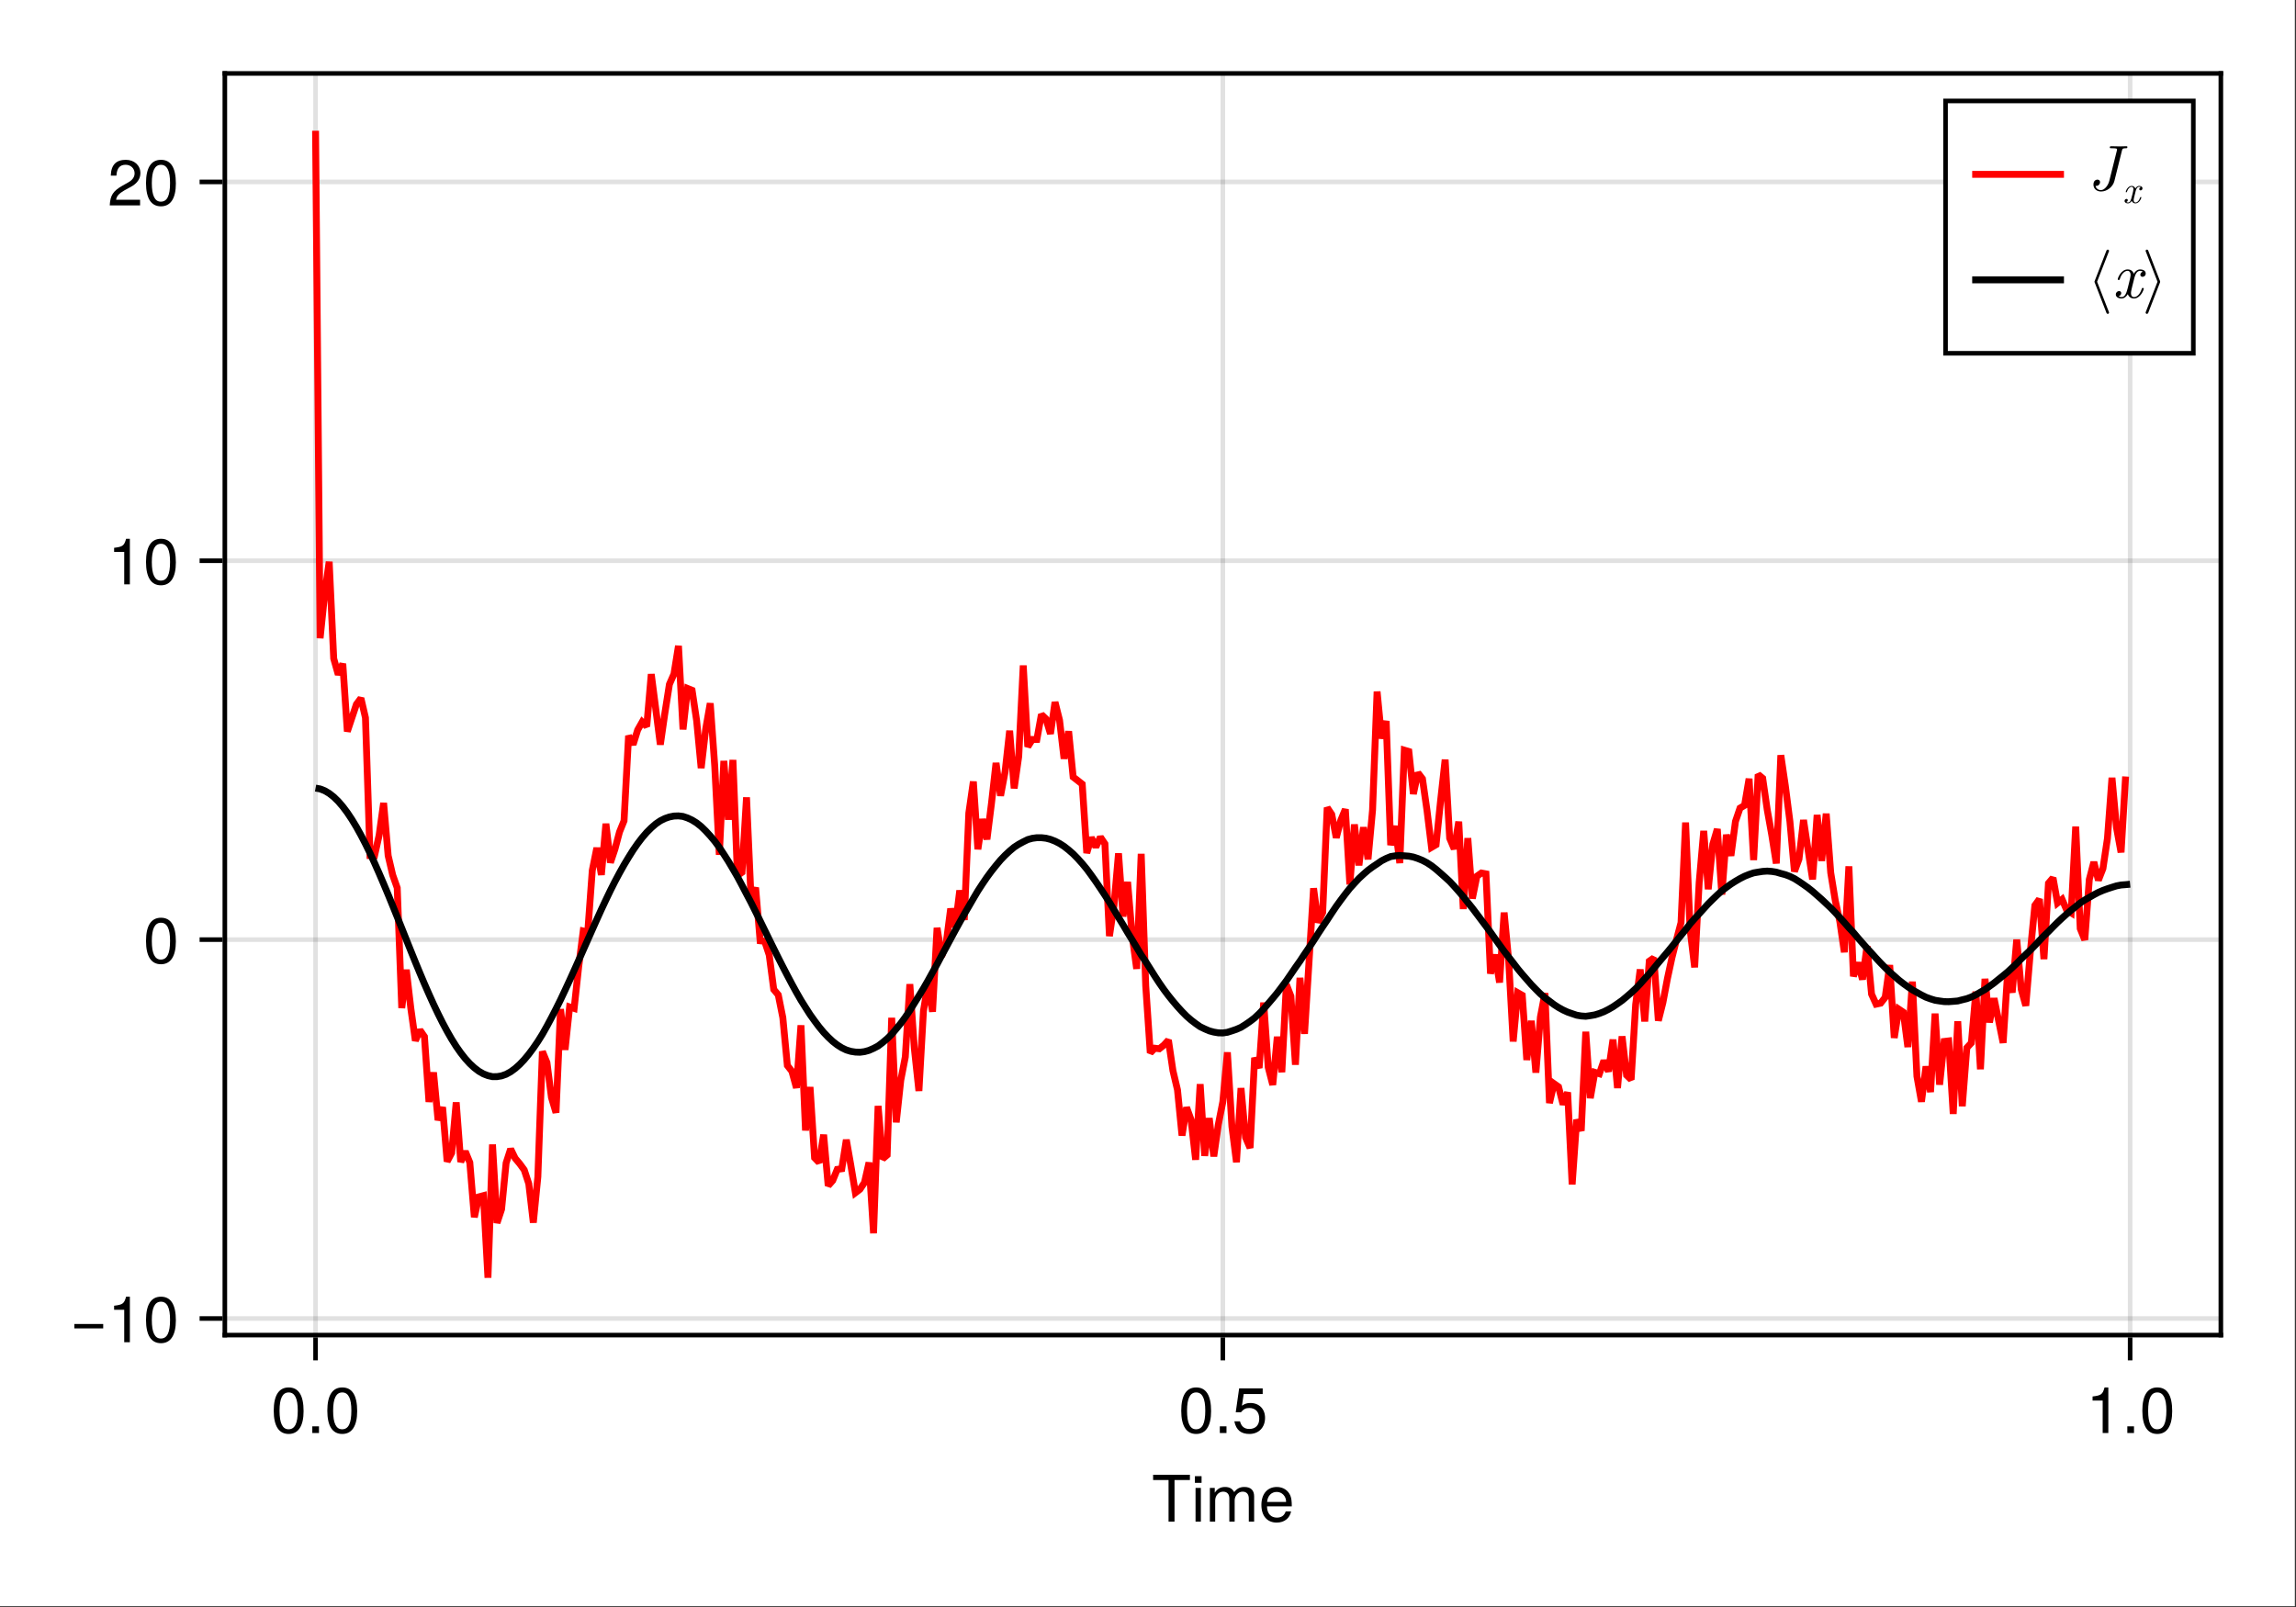 <?xml version="1.0" encoding="UTF-8"?>
<svg xmlns="http://www.w3.org/2000/svg" xmlns:xlink="http://www.w3.org/1999/xlink" width="667" height="467" viewBox="0 0 667 467">
<rect x="0" y="0" width="667" height="467" fill="#333333" stroke="none"/>
<defs>
<g>
<g id="glyph-0-0-c7deeffa">
<path d="M 11.078 -12.078 C 11.078 -12.078 6.609 -12.078 6.609 -12.078 C 6.609 -12.078 6.609 0 6.609 0 C 6.609 0 4.875 0 4.875 0 C 4.875 0 4.875 -12.078 4.875 -12.078 C 4.875 -12.078 0.391 -12.078 0.391 -12.078 C 0.391 -12.078 0.391 -13.609 0.391 -13.609 C 0.391 -13.609 11.078 -13.609 11.078 -13.609 C 11.078 -13.609 11.078 -12.078 11.078 -12.078 Z M 11.078 -12.078 "/>
</g>
<g id="glyph-1-0-c7deeffa">
<path d="M 2.859 0 C 2.859 0 1.312 0 1.312 0 C 1.312 0 1.312 -9.781 1.312 -9.781 C 1.312 -9.781 2.859 -9.781 2.859 -9.781 C 2.859 -9.781 2.859 0 2.859 0 Z M 3.062 -11.266 C 3.062 -11.266 1.125 -11.266 1.125 -11.266 C 1.125 -11.266 1.125 -13.203 1.125 -13.203 C 1.125 -13.203 3.062 -13.203 3.062 -13.203 C 3.062 -13.203 3.062 -11.266 3.062 -11.266 Z M 3.062 -11.266 "/>
</g>
<g id="glyph-1-1-c7deeffa">
<path d="M 14.188 0 C 14.188 0 12.641 0 12.641 0 C 12.641 0 12.641 -6.734 12.641 -6.734 C 12.641 -7.969 11.984 -8.703 10.844 -8.703 C 9.578 -8.703 8.531 -7.562 8.531 -6.141 C 8.531 -6.141 8.531 0 8.531 0 C 8.531 0 6.984 0 6.984 0 C 6.984 0 6.984 -6.734 6.984 -6.734 C 6.984 -7.984 6.328 -8.703 5.172 -8.703 C 3.906 -8.703 2.875 -7.562 2.875 -6.141 C 2.875 -6.141 2.875 0 2.875 0 C 2.875 0 1.328 0 1.328 0 C 1.328 0 1.328 -9.781 1.328 -9.781 C 1.328 -9.781 2.75 -9.781 2.75 -9.781 C 2.75 -9.781 2.75 -8.406 2.75 -8.406 C 3.578 -9.578 4.438 -10.062 5.75 -10.062 C 7.016 -10.062 7.812 -9.609 8.391 -8.578 C 9.297 -9.672 10.078 -10.062 11.391 -10.062 C 13.219 -10.062 14.188 -9.094 14.188 -7.344 C 14.188 -7.344 14.188 0 14.188 0 Z M 14.188 0 "/>
</g>
<g id="glyph-1-2-c7deeffa">
<path d="M 9.578 -4.438 C 9.578 -4.438 2.375 -4.438 2.375 -4.438 C 2.406 -2.203 3.625 -1.156 5.25 -1.156 C 6.5 -1.156 7.375 -1.688 7.812 -2.969 C 7.812 -2.969 9.375 -2.969 9.375 -2.969 C 8.984 -0.984 7.438 0.281 5.188 0.281 C 2.453 0.281 0.75 -1.625 0.75 -4.844 C 0.75 -8.047 2.5 -10.062 5.234 -10.062 C 7.062 -10.062 8.547 -9.094 9.188 -7.484 C 9.469 -6.766 9.578 -5.859 9.578 -4.438 Z M 7.922 -5.828 C 7.922 -7.359 6.734 -8.625 5.203 -8.625 C 3.641 -8.625 2.547 -7.453 2.406 -5.719 C 2.406 -5.719 7.891 -5.719 7.891 -5.719 C 7.922 -5.75 7.922 -5.828 7.922 -5.828 Z M 7.922 -5.828 "/>
</g>
<g id="glyph-2-0-c7deeffa">
<path d="M 9.469 -6.359 C 9.469 -2.016 7.938 0.281 5.141 0.281 C 2.297 0.281 0.797 -2.016 0.797 -6.484 C 0.797 -10.922 2.281 -13.234 5.141 -13.234 C 8.016 -13.234 9.469 -10.953 9.469 -6.359 Z M 7.781 -6.516 C 7.781 -10.062 6.906 -11.781 5.141 -11.781 C 3.359 -11.781 2.484 -10.078 2.484 -6.453 C 2.484 -2.844 3.359 -1.078 5.094 -1.078 C 6.922 -1.078 7.781 -2.766 7.781 -6.516 Z M 7.781 -6.516 "/>
</g>
<g id="glyph-3-0-c7deeffa">
<path d="M 3.562 0 C 3.562 0 1.625 0 1.625 0 C 1.625 0 1.625 -1.938 1.625 -1.938 C 1.625 -1.938 3.562 -1.938 3.562 -1.938 C 3.562 -1.938 3.562 0 3.562 0 Z M 3.562 0 "/>
</g>
<g id="glyph-4-0-c7deeffa">
<path d="M 9.469 -6.359 C 9.469 -2.016 7.938 0.281 5.141 0.281 C 2.297 0.281 0.797 -2.016 0.797 -6.484 C 0.797 -10.922 2.281 -13.234 5.141 -13.234 C 8.016 -13.234 9.469 -10.953 9.469 -6.359 Z M 7.781 -6.516 C 7.781 -10.062 6.906 -11.781 5.141 -11.781 C 3.359 -11.781 2.484 -10.078 2.484 -6.453 C 2.484 -2.844 3.359 -1.078 5.094 -1.078 C 6.922 -1.078 7.781 -2.766 7.781 -6.516 Z M 7.781 -6.516 "/>
</g>
<g id="glyph-4-1-c7deeffa">
<path d="M 3.562 0 C 3.562 0 1.625 0 1.625 0 C 1.625 0 1.625 -1.938 1.625 -1.938 C 1.625 -1.938 3.562 -1.938 3.562 -1.938 C 3.562 -1.938 3.562 0 3.562 0 Z M 3.562 0 "/>
</g>
<g id="glyph-4-2-c7deeffa">
<path d="M 9.578 -4.391 C 9.578 -1.594 7.719 0.281 5.047 0.281 C 2.688 0.281 1.188 -0.766 0.656 -3.391 C 0.656 -3.391 2.297 -3.391 2.297 -3.391 C 2.688 -1.906 3.562 -1.172 5 -1.172 C 6.797 -1.172 7.891 -2.266 7.891 -4.156 C 7.891 -6.125 6.781 -7.266 5 -7.266 C 3.984 -7.266 3.344 -6.953 2.578 -6.031 C 2.578 -6.031 1.062 -6.031 1.062 -6.031 C 1.062 -6.031 2.047 -12.953 2.047 -12.953 C 2.047 -12.953 8.891 -12.953 8.891 -12.953 C 8.891 -12.953 8.891 -11.328 8.891 -11.328 C 8.891 -11.328 3.375 -11.328 3.375 -11.328 C 3.375 -11.328 2.859 -7.922 2.859 -7.922 C 3.625 -8.484 4.375 -8.719 5.297 -8.719 C 7.844 -8.719 9.578 -7 9.578 -4.391 Z M 9.578 -4.391 "/>
</g>
<g id="glyph-4-3-c7deeffa">
<path d="M 6.484 0 C 6.484 0 4.844 0 4.844 0 C 4.844 0 4.844 -9.422 4.844 -9.422 C 4.844 -9.422 1.906 -9.422 1.906 -9.422 C 1.906 -9.422 1.906 -10.609 1.906 -10.609 C 4.438 -10.922 4.812 -11.203 5.391 -13.234 C 5.391 -13.234 6.484 -13.234 6.484 -13.234 C 6.484 -13.234 6.484 0 6.484 0 Z M 6.484 0 "/>
</g>
<g id="glyph-5-0-c7deeffa">
<path d="M 9.641 -4.031 C 9.641 -4.031 1.266 -4.031 1.266 -4.031 C 1.266 -4.031 1.266 -5.297 1.266 -5.297 C 1.266 -5.297 9.641 -5.297 9.641 -5.297 C 9.641 -5.297 9.641 -4.031 9.641 -4.031 Z M 9.641 -4.031 "/>
</g>
<g id="glyph-5-1-c7deeffa">
<path d="M 9.469 -6.359 C 9.469 -2.016 7.938 0.281 5.141 0.281 C 2.297 0.281 0.797 -2.016 0.797 -6.484 C 0.797 -10.922 2.281 -13.234 5.141 -13.234 C 8.016 -13.234 9.469 -10.953 9.469 -6.359 Z M 7.781 -6.516 C 7.781 -10.062 6.906 -11.781 5.141 -11.781 C 3.359 -11.781 2.484 -10.078 2.484 -6.453 C 2.484 -2.844 3.359 -1.078 5.094 -1.078 C 6.922 -1.078 7.781 -2.766 7.781 -6.516 Z M 7.781 -6.516 "/>
</g>
<g id="glyph-6-0-c7deeffa">
<path d="M 6.484 0 C 6.484 0 4.844 0 4.844 0 C 4.844 0 4.844 -9.422 4.844 -9.422 C 4.844 -9.422 1.906 -9.422 1.906 -9.422 C 1.906 -9.422 1.906 -10.609 1.906 -10.609 C 4.438 -10.922 4.812 -11.203 5.391 -13.234 C 5.391 -13.234 6.484 -13.234 6.484 -13.234 C 6.484 -13.234 6.484 0 6.484 0 Z M 6.484 0 "/>
</g>
<g id="glyph-7-0-c7deeffa">
<path d="M 6.484 0 C 6.484 0 4.844 0 4.844 0 C 4.844 0 4.844 -9.422 4.844 -9.422 C 4.844 -9.422 1.906 -9.422 1.906 -9.422 C 1.906 -9.422 1.906 -10.609 1.906 -10.609 C 4.438 -10.922 4.812 -11.203 5.391 -13.234 C 5.391 -13.234 6.484 -13.234 6.484 -13.234 C 6.484 -13.234 6.484 0 6.484 0 Z M 6.484 0 "/>
</g>
<g id="glyph-8-0-c7deeffa">
<path d="M 9.469 -6.359 C 9.469 -2.016 7.938 0.281 5.141 0.281 C 2.297 0.281 0.797 -2.016 0.797 -6.484 C 0.797 -10.922 2.281 -13.234 5.141 -13.234 C 8.016 -13.234 9.469 -10.953 9.469 -6.359 Z M 7.781 -6.516 C 7.781 -10.062 6.906 -11.781 5.141 -11.781 C 3.359 -11.781 2.484 -10.078 2.484 -6.453 C 2.484 -2.844 3.359 -1.078 5.094 -1.078 C 6.922 -1.078 7.781 -2.766 7.781 -6.516 Z M 7.781 -6.516 "/>
</g>
<g id="glyph-9-0-c7deeffa">
<path d="M 9.547 -9.359 C 9.547 -7.734 8.594 -6.344 6.734 -5.359 C 6.734 -5.359 4.875 -4.344 4.875 -4.344 C 3.25 -3.391 2.656 -2.703 2.484 -1.625 C 2.484 -1.625 9.453 -1.625 9.453 -1.625 C 9.453 -1.625 9.453 0 9.453 0 C 9.453 0 0.641 0 0.641 0 C 0.781 -2.906 1.594 -4.156 4.344 -5.734 C 4.344 -5.734 6.062 -6.703 6.062 -6.703 C 7.25 -7.375 7.859 -8.266 7.859 -9.312 C 7.859 -10.734 6.734 -11.797 5.25 -11.797 C 3.625 -11.797 2.703 -10.859 2.578 -8.641 C 2.578 -8.641 0.938 -8.641 0.938 -8.641 C 1.031 -11.859 2.594 -13.234 5.297 -13.234 C 7.812 -13.234 9.547 -11.594 9.547 -9.359 Z M 9.547 -9.359 "/>
</g>
<g id="glyph-10-0-c7deeffa">
<path d="M 9.469 -6.359 C 9.469 -2.016 7.938 0.281 5.141 0.281 C 2.297 0.281 0.797 -2.016 0.797 -6.484 C 0.797 -10.922 2.281 -13.234 5.141 -13.234 C 8.016 -13.234 9.469 -10.953 9.469 -6.359 Z M 7.781 -6.516 C 7.781 -10.062 6.906 -11.781 5.141 -11.781 C 3.359 -11.781 2.484 -10.078 2.484 -6.453 C 2.484 -2.844 3.359 -1.078 5.094 -1.078 C 6.922 -1.078 7.781 -2.766 7.781 -6.516 Z M 7.781 -6.516 "/>
</g>
<g id="glyph-11-0-c7deeffa">
<path d="M 11.609 -12.531 C 11.609 -12.703 11.5 -12.75 11.359 -12.75 C 10.734 -12.75 10.062 -12.703 9.422 -12.703 C 8.594 -12.703 7.719 -12.75 6.891 -12.75 C 6.719 -12.75 6.5 -12.75 6.5 -12.391 C 6.5 -12.172 6.672 -12.172 6.969 -12.172 L 7.188 -12.172 C 7.5 -12.172 7.719 -12.172 8.047 -12.141 C 8.453 -12.078 8.609 -12.062 8.609 -11.781 C 8.609 -11.703 8.609 -11.672 8.531 -11.406 L 6.359 -2.703 C 6.016 -1.312 4.953 0 3.922 0 C 3.156 0 2.5 -0.469 2.359 -1.234 C 2.391 -1.219 2.422 -1.219 2.562 -1.219 C 3.266 -1.219 3.672 -1.844 3.672 -2.312 C 3.672 -2.797 3.312 -3.047 2.906 -3.047 C 2.859 -3.047 1.75 -3.047 1.75 -1.609 C 1.75 -0.344 2.766 0.406 3.953 0.406 C 5.719 0.406 7.438 -0.984 7.844 -2.688 L 10.031 -11.5 C 10.156 -12.031 10.281 -12.172 11.125 -12.172 C 11.406 -12.172 11.609 -12.172 11.609 -12.531 Z M 11.609 -12.531 "/>
</g>
<g id="glyph-12-0-c7deeffa">
<path d="M 5.469 -1.609 C 5.469 -1.719 5.375 -1.719 5.297 -1.719 C 5.172 -1.719 5.156 -1.703 5.094 -1.531 C 4.797 -0.562 4.234 -0.125 3.766 -0.125 C 3.547 -0.125 3.234 -0.25 3.234 -0.844 C 3.234 -1.109 3.359 -1.594 3.453 -1.969 L 3.828 -3.5 C 3.984 -4.094 4.297 -4.703 4.812 -4.703 C 4.844 -4.703 5.125 -4.703 5.312 -4.547 C 4.859 -4.438 4.859 -4.016 4.859 -4.016 C 4.859 -3.859 4.969 -3.656 5.25 -3.656 C 5.453 -3.656 5.797 -3.812 5.797 -4.25 C 5.797 -4.812 5.156 -4.953 4.828 -4.953 C 4.219 -4.953 3.844 -4.406 3.734 -4.188 C 3.484 -4.859 2.938 -4.953 2.656 -4.953 C 1.531 -4.953 0.938 -3.484 0.938 -3.219 C 0.938 -3.109 1.047 -3.109 1.094 -3.109 C 1.25 -3.109 1.25 -3.125 1.297 -3.312 C 1.609 -4.266 2.188 -4.703 2.625 -4.703 C 2.953 -4.703 3.172 -4.453 3.172 -4 C 3.172 -3.734 3.031 -3.188 2.938 -2.766 L 2.672 -1.75 C 2.5 -1.016 2.266 -0.125 1.594 -0.125 C 1.562 -0.125 1.281 -0.125 1.094 -0.281 C 1.438 -0.375 1.531 -0.656 1.531 -0.812 C 1.531 -1.109 1.297 -1.172 1.156 -1.172 C 0.875 -1.172 0.594 -0.938 0.594 -0.578 C 0.594 -0.141 1.062 0.125 1.578 0.125 C 2.125 0.125 2.484 -0.297 2.672 -0.641 C 2.906 0 3.453 0.125 3.734 0.125 C 4.891 0.125 5.469 -1.375 5.469 -1.609 Z M 5.469 -1.609 "/>
</g>
<g id="glyph-13-0-c7deeffa">
<path d="M 6.281 4.297 C 6.281 4.234 6.281 4.203 6.25 4.156 L 2.812 -4.672 L 6.25 -13.5 C 6.281 -13.531 6.281 -13.578 6.281 -13.625 C 6.281 -13.844 6.109 -14 5.906 -14 C 5.75 -14 5.609 -13.906 5.547 -13.766 L 2.078 -4.797 C 2.047 -4.766 2.047 -4.719 2.047 -4.672 C 2.047 -4.609 2.047 -4.578 2.078 -4.531 L 5.547 4.422 C 5.609 4.578 5.75 4.672 5.906 4.672 C 6.109 4.672 6.281 4.5 6.281 4.297 Z M 6.281 4.297 "/>
</g>
<g id="glyph-14-0-c7deeffa">
<path d="M 9.109 -2.672 C 9.109 -2.859 8.969 -2.859 8.828 -2.859 C 8.609 -2.859 8.594 -2.844 8.5 -2.547 C 7.984 -0.938 7.062 -0.203 6.281 -0.203 C 5.906 -0.203 5.391 -0.422 5.391 -1.406 C 5.391 -1.844 5.609 -2.656 5.75 -3.281 L 6.391 -5.844 C 6.641 -6.812 7.156 -7.844 8.031 -7.844 C 8.078 -7.844 8.547 -7.844 8.844 -7.578 C 8.109 -7.391 8.109 -6.688 8.109 -6.688 C 8.109 -6.438 8.266 -6.094 8.75 -6.094 C 9.094 -6.094 9.672 -6.344 9.672 -7.078 C 9.672 -8.031 8.594 -8.25 8.047 -8.25 C 7.016 -8.25 6.406 -7.344 6.219 -6.984 C 5.812 -8.109 4.891 -8.25 4.422 -8.25 C 2.562 -8.25 1.547 -5.812 1.547 -5.375 C 1.547 -5.188 1.734 -5.188 1.828 -5.188 C 2.078 -5.188 2.078 -5.203 2.172 -5.516 C 2.672 -7.109 3.641 -7.844 4.391 -7.844 C 4.922 -7.844 5.281 -7.406 5.281 -6.672 C 5.281 -6.219 5.062 -5.297 4.891 -4.609 L 4.469 -2.906 C 4.156 -1.703 3.766 -0.203 2.656 -0.203 C 2.594 -0.203 2.141 -0.203 1.828 -0.469 C 2.391 -0.609 2.562 -1.078 2.562 -1.359 C 2.562 -1.844 2.172 -1.953 1.922 -1.953 C 1.453 -1.953 0.984 -1.562 0.984 -0.953 C 0.984 -0.219 1.781 0.203 2.625 0.203 C 3.531 0.203 4.141 -0.5 4.469 -1.062 C 4.844 0 5.75 0.203 6.234 0.203 C 8.156 0.203 9.109 -2.297 9.109 -2.672 Z M 9.109 -2.672 "/>
</g>
<g id="glyph-15-0-c7deeffa">
<path d="M 5.188 -4.797 L 1.719 -13.766 C 1.656 -13.906 1.516 -14 1.359 -14 C 1.156 -14 0.984 -13.844 0.984 -13.625 C 0.984 -13.578 0.984 -13.531 1.016 -13.5 L 4.438 -4.672 L 1.016 4.156 C 0.984 4.203 0.984 4.234 0.984 4.297 C 0.984 4.5 1.156 4.672 1.359 4.672 C 1.516 4.672 1.656 4.578 1.719 4.422 L 5.188 -4.531 C 5.203 -4.578 5.203 -4.609 5.203 -4.672 C 5.203 -4.719 5.203 -4.766 5.188 -4.797 Z M 5.188 -4.797 "/>
</g>
</g>
</defs>
<path fill-rule="nonzero" fill="rgb(100%, 100%, 100%)" fill-opacity="1" d="M 0 0 L 666.668 0 L 666.668 466.668 L 0 466.668 Z M 0 0 "/>
<path fill-rule="nonzero" fill="rgb(100%, 100%, 100%)" fill-opacity="1" d="M 65.332 388 L 645.332 388 L 645.332 21.332 L 65.332 21.332 Z M 65.332 388 "/>
<path fill="none" stroke-width="1" stroke-linecap="butt" stroke-linejoin="miter" stroke="rgb(0%, 0%, 0%)" stroke-opacity="0.12" stroke-miterlimit="1.155" d="M 68.771 291 L 68.771 15.999 " transform="matrix(1.333, 0, 0, 1.333, 0, 0)"/>
<path fill="none" stroke-width="1" stroke-linecap="butt" stroke-linejoin="miter" stroke="rgb(0%, 0%, 0%)" stroke-opacity="0.12" stroke-miterlimit="1.155" d="M 266.499 291 L 266.499 15.999 " transform="matrix(1.333, 0, 0, 1.333, 0, 0)"/>
<path fill="none" stroke-width="1" stroke-linecap="butt" stroke-linejoin="miter" stroke="rgb(0%, 0%, 0%)" stroke-opacity="0.12" stroke-miterlimit="1.155" d="M 464.227 291 L 464.227 15.999 " transform="matrix(1.333, 0, 0, 1.333, 0, 0)"/>
<path fill="none" stroke-width="1" stroke-linecap="butt" stroke-linejoin="miter" stroke="rgb(0%, 0%, 0%)" stroke-opacity="0.12" stroke-miterlimit="1.155" d="M 48.999 287.379 L 483.999 287.379 " transform="matrix(1.333, 0, 0, 1.333, 0, 0)"/>
<path fill="none" stroke-width="1" stroke-linecap="butt" stroke-linejoin="miter" stroke="rgb(0%, 0%, 0%)" stroke-opacity="0.12" stroke-miterlimit="1.155" d="M 48.999 204.803 L 483.999 204.803 " transform="matrix(1.333, 0, 0, 1.333, 0, 0)"/>
<path fill="none" stroke-width="1" stroke-linecap="butt" stroke-linejoin="miter" stroke="rgb(0%, 0%, 0%)" stroke-opacity="0.12" stroke-miterlimit="1.155" d="M 48.999 122.224 L 483.999 122.224 " transform="matrix(1.333, 0, 0, 1.333, 0, 0)"/>
<path fill="none" stroke-width="1" stroke-linecap="butt" stroke-linejoin="miter" stroke="rgb(0%, 0%, 0%)" stroke-opacity="0.12" stroke-miterlimit="1.155" d="M 48.999 39.647 L 483.999 39.647 " transform="matrix(1.333, 0, 0, 1.333, 0, 0)"/>
<g fill="rgb(0%, 0%, 0%)" fill-opacity="1">
<use xlink:href="#glyph-0-0-c7deeffa" x="334.595" y="442.091"/>
</g>
<g fill="rgb(0%, 0%, 0%)" fill-opacity="1">
<use xlink:href="#glyph-1-0-c7deeffa" x="346" y="442.091"/>
</g>
<g fill="rgb(0%, 0%, 0%)" fill-opacity="1">
<use xlink:href="#glyph-1-1-c7deeffa" x="350.144" y="442.091"/>
</g>
<g fill="rgb(0%, 0%, 0%)" fill-opacity="1">
<use xlink:href="#glyph-1-2-c7deeffa" x="365.693" y="442.091"/>
</g>
<g fill="rgb(0%, 0%, 0%)" fill-opacity="1">
<use xlink:href="#glyph-2-0-c7deeffa" x="78.724" y="416.344"/>
</g>
<g fill="rgb(0%, 0%, 0%)" fill-opacity="1">
<use xlink:href="#glyph-3-0-c7deeffa" x="89.102" y="416.344"/>
</g>
<g fill="rgb(0%, 0%, 0%)" fill-opacity="1">
<use xlink:href="#glyph-2-0-c7deeffa" x="94.292" y="416.344"/>
</g>
<g fill="rgb(0%, 0%, 0%)" fill-opacity="1">
<use xlink:href="#glyph-4-0-c7deeffa" x="342.36" y="416.344"/>
</g>
<g fill="rgb(0%, 0%, 0%)" fill-opacity="1">
<use xlink:href="#glyph-4-1-c7deeffa" x="352.739" y="416.344"/>
</g>
<g fill="rgb(0%, 0%, 0%)" fill-opacity="1">
<use xlink:href="#glyph-4-2-c7deeffa" x="357.928" y="416.344"/>
</g>
<g fill="rgb(0%, 0%, 0%)" fill-opacity="1">
<use xlink:href="#glyph-4-3-c7deeffa" x="605.996" y="416.344"/>
</g>
<g fill="rgb(0%, 0%, 0%)" fill-opacity="1">
<use xlink:href="#glyph-4-1-c7deeffa" x="616.375" y="416.344"/>
</g>
<g fill="rgb(0%, 0%, 0%)" fill-opacity="1">
<use xlink:href="#glyph-4-0-c7deeffa" x="621.564" y="416.344"/>
</g>
<g fill="rgb(0%, 0%, 0%)" fill-opacity="1">
<use xlink:href="#glyph-5-0-c7deeffa" x="20.341" y="389.976"/>
</g>
<g fill="rgb(0%, 0%, 0%)" fill-opacity="1">
<use xlink:href="#glyph-6-0-c7deeffa" x="31.243" y="389.976"/>
</g>
<g fill="rgb(0%, 0%, 0%)" fill-opacity="1">
<use xlink:href="#glyph-5-1-c7deeffa" x="41.621" y="389.976"/>
</g>
<g fill="rgb(0%, 0%, 0%)" fill-opacity="1">
<use xlink:href="#glyph-5-1-c7deeffa" x="41.621" y="279.873"/>
</g>
<g fill="rgb(0%, 0%, 0%)" fill-opacity="1">
<use xlink:href="#glyph-7-0-c7deeffa" x="31.243" y="169.771"/>
</g>
<g fill="rgb(0%, 0%, 0%)" fill-opacity="1">
<use xlink:href="#glyph-8-0-c7deeffa" x="41.621" y="169.771"/>
</g>
<g fill="rgb(0%, 0%, 0%)" fill-opacity="1">
<use xlink:href="#glyph-9-0-c7deeffa" x="31.243" y="59.668"/>
</g>
<g fill="rgb(0%, 0%, 0%)" fill-opacity="1">
<use xlink:href="#glyph-10-0-c7deeffa" x="41.621" y="59.668"/>
</g>
<path fill="none" stroke-width="1.5" stroke-linecap="butt" stroke-linejoin="miter" stroke="rgb(100%, 0%, 0%)" stroke-opacity="1" stroke-miterlimit="2" d="M 68.771 28.5 L 69.762 139.107 L 70.749 129.542 L 71.739 122.429 L 72.727 143.54 L 73.717 147.035 L 74.704 144.659 L 75.694 159.431 L 76.682 156.469 L 77.672 153.51 L 78.659 152.191 L 79.646 156.437 L 80.637 186.486 L 81.624 186.513 L 82.614 182.101 L 83.602 175.008 L 84.592 186.495 L 85.579 190.714 L 86.569 193.518 L 87.557 219.718 L 88.547 211.365 L 89.534 219.8 L 90.521 226.831 L 91.512 224.517 L 92.499 225.943 L 93.489 240.17 L 94.477 233.748 L 95.467 244.154 L 96.454 241.324 L 97.444 253.163 L 98.432 251.291 L 99.422 240.27 L 100.409 253.254 L 101.396 250.963 L 102.387 253.374 L 103.374 265.298 L 104.364 260.868 L 105.352 260.604 L 106.342 278.499 L 107.329 249.448 L 108.319 266.549 L 109.307 263.569 L 110.297 253.488 L 111.284 250.433 L 112.271 252.463 L 113.262 253.641 L 114.249 254.997 L 115.239 258.009 L 116.227 266.487 L 117.217 256.497 L 118.204 229.175 L 119.194 231.592 L 120.182 239.209 L 121.172 242.52 L 122.159 219.949 L 123.146 228.814 L 124.137 219.472 L 125.124 219.788 L 126.114 210.691 L 127.102 202.919 L 128.092 203.139 L 129.079 189.7 L 130.069 184.802 L 131.057 190.693 L 132.047 179.534 L 133.034 188.01 L 134.021 185.054 L 135.012 181.342 L 135.999 178.901 L 136.989 160.368 L 137.977 162.275 L 138.967 159.105 L 139.954 157.359 L 140.944 158.326 L 141.932 146.938 L 142.922 154.597 L 143.909 162.296 L 144.896 155.449 L 145.887 149.153 L 146.874 146.912 L 147.864 140.769 L 148.852 158.988 L 149.842 150.053 L 150.829 150.454 L 151.819 157.058 L 152.807 167.414 L 153.797 158.877 L 154.784 153.287 L 155.771 167.036 L 156.762 186.313 L 157.749 165.847 L 158.739 178.661 L 159.727 165.639 L 160.717 190.825 L 161.704 190.134 L 162.694 173.792 L 163.682 195.943 L 164.672 193.465 L 165.659 205.052 L 166.646 205.154 L 167.637 208.16 L 168.624 215.669 L 169.614 216.853 L 170.602 221.804 L 171.592 232.233 L 172.579 233.493 L 173.569 237.114 L 174.557 223.468 L 175.547 246.401 L 176.534 236.927 L 177.521 252.34 L 178.512 253.377 L 179.499 247.321 L 180.489 258.434 L 181.477 257.309 L 182.467 254.877 L 183.454 254.739 L 184.444 248.423 L 185.432 254.048 L 186.422 259.975 L 187.409 259.222 L 188.396 257.754 L 189.387 253.383 L 190.374 268.805 L 191.364 241.046 L 192.352 252.589 L 193.342 251.739 L 194.329 221.836 L 195.319 244.632 L 196.307 235.456 L 197.297 230.364 L 198.284 214.509 L 199.271 228.562 L 200.262 237.785 L 201.249 220.359 L 202.239 214.333 L 203.227 220.515 L 204.217 202.23 L 205.204 208.447 L 206.194 205.655 L 207.182 198.044 L 208.172 202.066 L 209.159 194.08 L 210.146 200.522 L 211.137 177.223 L 212.124 170.347 L 213.114 185.106 L 214.102 178.541 L 215.092 182.944 L 216.079 175.069 L 217.069 166.292 L 218.057 173.44 L 219.047 168.182 L 220.034 159.267 L 221.021 171.832 L 222.012 164.874 L 222.999 145.04 L 223.989 162.75 L 224.977 161.177 L 225.967 161.168 L 226.954 155.739 L 227.944 156.691 L 228.932 159.94 L 229.922 153.026 L 230.909 156.967 L 231.896 165.369 L 232.887 159.387 L 233.874 169.356 L 234.864 170.121 L 235.852 170.906 L 236.842 185.936 L 237.829 182.555 L 238.819 184.62 L 239.807 182.449 L 240.797 183.917 L 241.784 204.032 L 242.771 197.388 L 243.762 186.003 L 244.749 199.761 L 245.739 192.22 L 246.727 203.868 L 247.717 211.169 L 248.704 186.1 L 249.694 214.901 L 250.682 229.479 L 251.672 228.469 L 252.659 228.586 L 253.646 227.801 L 254.637 226.711 L 255.624 233.373 L 256.614 237.548 L 257.602 247.5 L 258.592 241.371 L 259.579 244.075 L 260.569 252.782 L 261.557 236.306 L 262.547 251.936 L 263.534 243.712 L 264.521 252.05 L 265.512 245.124 L 266.499 240.12 L 267.489 229.365 L 268.477 245.54 L 269.467 253.321 L 270.454 237.158 L 271.444 247.901 L 272.432 250.204 L 273.422 230.555 L 274.409 232.775 L 275.396 218.528 L 276.387 232.62 L 277.374 236.464 L 278.364 225.973 L 279.352 233.695 L 280.342 214.573 L 281.329 217.134 L 282.319 232.075 L 283.307 213.126 L 284.297 225.337 L 285.284 209.543 L 286.271 193.605 L 287.262 201.056 L 288.249 198.917 L 289.239 176.03 L 290.227 177.501 L 291.217 182.593 L 292.204 178.787 L 293.194 176.391 L 294.182 192.776 L 295.172 179.695 L 296.159 188.613 L 297.146 180.311 L 298.137 187.298 L 299.124 176.566 L 300.114 150.729 L 301.102 160.963 L 302.092 157.151 L 303.079 184.21 L 304.069 180.032 L 305.057 188.118 L 306.047 163.503 L 307.034 163.799 L 308.021 173.051 L 309.012 168.451 L 309.999 169.737 L 310.989 176.628 L 311.977 184.688 L 312.967 184.107 L 313.954 174.516 L 314.944 165.568 L 315.932 182.701 L 316.922 185.03 L 317.909 179.086 L 318.896 198.132 L 319.887 182.678 L 320.874 195.844 L 321.864 190.978 L 322.852 190.283 L 323.842 190.468 L 324.829 212.212 L 325.819 208.075 L 326.807 214.148 L 327.797 198.902 L 328.784 209.209 L 329.771 227.007 L 330.762 216.366 L 331.749 216.932 L 332.739 231.035 L 333.727 222.492 L 334.717 233.795 L 335.704 221.695 L 336.694 216.46 L 337.682 240.419 L 338.672 236.194 L 339.659 236.892 L 340.646 240.729 L 341.637 238.087 L 342.624 258.155 L 343.614 244.052 L 344.602 246.472 L 345.592 224.877 L 346.579 239.35 L 347.569 233.725 L 348.557 234.032 L 349.547 231.17 L 350.534 233.534 L 351.521 226.591 L 352.512 237.146 L 353.499 225.882 L 354.489 234.352 L 355.477 235.304 L 356.467 218.924 L 357.454 211.298 L 358.444 222.642 L 359.432 209.499 L 360.422 208.802 L 361.409 222.469 L 362.396 218.546 L 363.387 213.299 L 364.374 208.729 L 365.364 204.823 L 366.352 201.097 L 367.342 179.273 L 368.329 202.603 L 369.319 210.844 L 370.307 192.36 L 371.297 181.102 L 372.284 193.819 L 373.271 184.034 L 374.262 180.697 L 375.249 194.965 L 376.239 181.931 L 377.227 186.521 L 378.217 179.042 L 379.204 176.139 L 380.194 175.544 L 381.182 169.726 L 382.172 187.465 L 383.159 168.812 L 384.146 169.632 L 385.137 176.481 L 386.124 181.969 L 387.114 188.197 L 388.102 164.602 L 389.092 171.328 L 390.079 179.019 L 391.069 189.949 L 392.057 187.26 L 393.047 178.731 L 394.034 185.227 L 395.021 191.669 L 396.012 177.621 L 396.999 187.644 L 397.989 177.34 L 398.977 190.219 L 399.967 196.283 L 400.954 200.804 L 401.944 207.554 L 402.932 188.824 L 403.922 212.804 L 404.909 209.821 L 405.896 213.483 L 406.887 206.221 L 407.874 216.68 L 408.864 218.868 L 409.852 218.654 L 410.842 217.4 L 411.829 210.346 L 412.819 226.219 L 413.807 219.955 L 414.797 220.62 L 415.784 228.211 L 416.771 213.955 L 417.762 234.589 L 418.749 240.129 L 419.739 232.436 L 420.727 238.017 L 421.717 220.913 L 422.704 236.42 L 423.694 226.998 L 424.682 226.881 L 425.672 242.792 L 426.659 222.609 L 427.646 241.116 L 428.637 228.378 L 429.624 227.312 L 430.614 216.138 L 431.602 233.06 L 432.592 213.346 L 433.579 222.844 L 434.569 217.597 L 435.557 222.41 L 436.547 227.303 L 437.534 211.863 L 438.521 216.334 L 439.512 204.788 L 440.499 215.634 L 441.489 219.211 L 442.477 207.448 L 443.467 197.338 L 444.454 195.979 L 445.444 209.051 L 446.432 192.51 L 447.422 191.35 L 448.409 196.813 L 449.396 196.025 L 450.387 198.325 L 451.374 198.955 L 452.364 180.164 L 453.352 202.403 L 454.342 204.858 L 455.329 191.684 L 456.319 187.884 L 457.307 191.859 L 458.297 189.328 L 459.284 182.745 L 460.271 169.523 L 461.262 180.404 L 462.249 185.786 L 463.239 169.245 " transform="matrix(1.333, 0, 0, 1.333, 0, 0)"/>
<path fill="none" stroke-width="1.5" stroke-linecap="butt" stroke-linejoin="miter" stroke="rgb(0%, 0%, 0%)" stroke-opacity="1" stroke-miterlimit="2" d="M 68.771 171.771 L 69.762 171.955 L 70.749 172.339 L 71.739 172.922 L 72.727 173.695 L 73.717 174.659 L 74.704 175.805 L 75.694 177.12 L 76.682 178.605 L 77.672 180.24 L 78.659 182.019 L 79.646 183.923 L 80.637 185.947 L 81.624 188.089 L 82.614 190.324 L 83.602 192.63 L 84.592 194.991 L 85.579 197.405 L 86.569 199.852 L 87.557 202.312 L 88.547 204.8 L 89.534 207.261 L 90.521 209.698 L 91.512 212.098 L 92.499 214.43 L 93.489 216.691 L 94.477 218.877 L 95.467 220.954 L 96.454 222.929 L 97.444 224.774 L 98.432 226.497 L 99.422 228.073 L 100.409 229.479 L 101.396 230.736 L 102.387 231.823 L 103.374 232.74 L 104.364 233.493 L 105.352 234.062 L 106.342 234.442 L 107.329 234.668 L 108.319 234.662 L 109.307 234.498 L 110.297 234.149 L 111.284 233.607 L 112.271 232.887 L 113.262 232.002 L 114.249 230.965 L 115.239 229.772 L 116.227 228.445 L 117.217 227.004 L 118.204 225.422 L 119.194 223.667 L 120.182 221.818 L 121.172 219.899 L 122.159 217.916 L 123.146 215.821 L 124.137 213.691 L 125.124 211.512 L 126.114 209.306 L 127.102 207.076 L 128.092 204.841 L 129.079 202.62 L 130.069 200.405 L 131.057 198.229 L 132.047 196.128 L 133.034 194.074 L 134.021 192.123 L 135.012 190.266 L 135.999 188.508 L 136.989 186.861 L 137.977 185.288 L 138.967 183.864 L 139.954 182.569 L 140.944 181.421 L 141.932 180.431 L 142.922 179.572 L 143.909 178.896 L 144.896 178.403 L 145.887 178.063 L 146.874 177.867 L 147.864 177.832 L 148.852 177.952 L 149.842 178.283 L 150.829 178.746 L 151.819 179.361 L 152.807 180.146 L 153.797 181.11 L 154.784 182.183 L 155.771 183.357 L 156.762 184.696 L 157.749 186.193 L 158.739 187.734 L 159.727 189.404 L 160.717 191.109 L 161.704 192.955 L 162.694 194.854 L 163.682 196.731 L 164.672 198.718 L 165.659 200.71 L 166.646 202.734 L 167.637 204.759 L 168.624 206.763 L 169.614 208.755 L 170.602 210.7 L 171.592 212.61 L 172.579 214.482 L 173.569 216.284 L 174.557 218.004 L 175.547 219.583 L 176.534 221.127 L 177.521 222.507 L 178.512 223.828 L 179.499 225.015 L 180.489 226.055 L 181.477 226.983 L 182.467 227.754 L 183.454 228.381 L 184.444 228.855 L 185.432 229.154 L 186.422 229.31 L 187.409 229.348 L 188.396 229.216 L 189.387 228.94 L 190.374 228.507 L 191.364 227.988 L 192.352 227.235 L 193.342 226.4 L 194.329 225.442 L 195.319 224.256 L 196.307 223.052 L 197.297 221.704 L 198.284 220.251 L 199.271 218.66 L 200.262 217.066 L 201.249 215.449 L 202.239 213.729 L 203.227 211.939 L 204.217 210.158 L 205.204 208.298 L 206.194 206.464 L 207.182 204.627 L 208.172 202.79 L 209.159 201.003 L 210.146 199.236 L 211.137 197.552 L 212.124 195.85 L 213.114 194.177 L 214.102 192.659 L 215.092 191.206 L 216.079 189.867 L 217.069 188.625 L 218.057 187.444 L 219.047 186.41 L 220.034 185.487 L 221.021 184.658 L 222.012 184.017 L 222.999 183.48 L 223.989 182.991 L 224.977 182.719 L 225.967 182.587 L 226.954 182.587 L 227.944 182.698 L 228.932 182.95 L 229.922 183.337 L 230.909 183.841 L 231.896 184.471 L 232.887 185.25 L 233.874 186.111 L 234.864 187.119 L 235.852 188.221 L 236.842 189.416 L 237.829 190.758 L 238.819 192.155 L 239.807 193.617 L 240.797 195.117 L 241.784 196.655 L 242.771 198.313 L 243.762 199.963 L 244.749 201.574 L 245.739 203.244 L 246.727 204.861 L 247.717 206.496 L 248.704 208.134 L 249.694 209.622 L 250.682 211.184 L 251.672 212.757 L 252.659 214.26 L 253.646 215.684 L 254.637 217.002 L 255.624 218.229 L 256.614 219.39 L 257.602 220.474 L 258.592 221.476 L 259.579 222.334 L 260.569 223.093 L 261.557 223.784 L 262.547 224.262 L 263.534 224.689 L 264.521 224.953 L 265.512 225.12 L 266.499 225.141 L 267.489 225 L 268.477 224.689 L 269.467 224.35 L 270.454 223.916 L 271.444 223.298 L 272.432 222.618 L 273.422 221.862 L 274.409 220.934 L 275.396 219.911 L 276.387 218.754 L 277.374 217.6 L 278.364 216.401 L 279.352 215.095 L 280.342 213.768 L 281.329 212.329 L 282.319 210.873 L 283.307 209.479 L 284.297 207.979 L 285.284 206.534 L 286.271 205.043 L 287.262 203.484 L 288.249 201.987 L 289.239 200.528 L 290.227 199.008 L 291.217 197.54 L 292.204 196.178 L 293.194 194.862 L 294.182 193.608 L 295.172 192.521 L 296.159 191.461 L 297.146 190.547 L 298.137 189.686 L 299.124 188.956 L 300.114 188.294 L 301.102 187.614 L 302.092 187.107 L 303.079 186.697 L 304.069 186.533 L 305.057 186.466 L 306.047 186.536 L 307.034 186.609 L 308.021 186.797 L 309.012 187.125 L 309.999 187.529 L 310.989 188.048 L 311.977 188.695 L 312.967 189.469 L 313.954 190.33 L 314.944 191.206 L 315.932 192.114 L 316.922 193.175 L 317.909 194.294 L 318.896 195.439 L 319.887 196.702 L 320.874 197.924 L 321.864 199.236 L 322.852 200.549 L 323.842 201.864 L 324.829 203.186 L 325.819 204.598 L 326.807 205.966 L 327.797 207.331 L 328.784 208.597 L 329.771 209.859 L 330.762 211.16 L 331.749 212.347 L 332.739 213.478 L 333.727 214.611 L 334.717 215.634 L 335.704 216.618 L 336.694 217.477 L 337.682 218.209 L 338.672 218.959 L 339.659 219.598 L 340.646 220.14 L 341.637 220.597 L 342.624 220.939 L 343.614 221.273 L 344.602 221.44 L 345.592 221.508 L 346.579 221.37 L 347.569 221.2 L 348.557 220.893 L 349.547 220.509 L 350.534 220.011 L 351.521 219.445 L 352.512 218.769 L 353.499 218.068 L 354.489 217.248 L 355.477 216.393 L 356.467 215.479 L 357.454 214.444 L 358.444 213.322 L 359.432 212.247 L 360.422 211.061 L 361.409 209.851 L 362.396 208.688 L 363.387 207.513 L 364.374 206.306 L 365.364 205.084 L 366.352 203.859 L 367.342 202.649 L 368.329 201.366 L 369.319 200.232 L 370.307 199.166 L 371.297 198.07 L 372.284 196.989 L 373.271 196.008 L 374.262 195.059 L 375.249 194.168 L 376.239 193.409 L 377.227 192.697 L 378.217 192.07 L 379.204 191.496 L 380.194 190.992 L 381.182 190.591 L 382.172 190.254 L 383.159 190.087 L 384.146 189.932 L 385.137 189.864 L 386.124 189.935 L 387.114 190.093 L 388.102 190.383 L 389.092 190.649 L 390.079 191.019 L 391.069 191.505 L 392.057 192.126 L 393.047 192.8 L 394.034 193.5 L 395.021 194.285 L 396.012 195.155 L 396.999 196.022 L 397.989 196.957 L 398.977 197.883 L 399.967 198.908 L 400.954 199.972 L 401.944 201.076 L 402.932 202.204 L 403.922 203.253 L 404.909 204.428 L 405.896 205.553 L 406.887 206.678 L 407.874 207.744 L 408.864 208.846 L 409.852 209.897 L 410.842 210.911 L 411.829 211.869 L 412.819 212.725 L 413.807 213.604 L 414.797 214.374 L 415.784 215.083 L 416.771 215.757 L 417.762 216.308 L 418.749 216.861 L 419.739 217.356 L 420.727 217.717 L 421.717 218.019 L 422.704 218.174 L 423.694 218.312 L 424.682 218.329 L 425.672 218.256 L 426.659 218.171 L 427.646 217.916 L 428.637 217.673 L 429.624 217.304 L 430.614 216.832 L 431.602 216.249 L 432.592 215.684 L 433.579 214.972 L 434.569 214.257 L 435.557 213.457 L 436.547 212.66 L 437.534 211.843 L 438.521 210.926 L 439.512 209.991 L 440.499 208.983 L 441.489 208.028 L 442.477 207.097 L 443.467 206.086 L 444.454 205.02 L 445.444 203.979 L 446.432 203.036 L 447.422 202.022 L 448.409 201.035 L 449.396 200.112 L 450.387 199.228 L 451.374 198.384 L 452.364 197.61 L 453.352 196.802 L 454.342 196.16 L 455.329 195.592 L 456.319 195.021 L 457.307 194.502 L 458.297 194.074 L 459.284 193.714 L 460.271 193.392 L 461.262 193.087 L 462.249 192.896 L 463.239 192.82 L 464.227 192.724 " transform="matrix(1.333, 0, 0, 1.333, 0, 0)"/>
<path fill-rule="nonzero" fill="rgb(100%, 100%, 100%)" fill-opacity="1" stroke-width="1" stroke-linecap="butt" stroke-linejoin="miter" stroke="rgb(0%, 0%, 0%)" stroke-opacity="1" stroke-miterlimit="2" d="M 423.999 77.001 L 477.999 77.001 L 477.999 22.002 L 423.999 22.002 Z M 423.999 77.001 " transform="matrix(1.333, 0, 0, 1.333, 0, 0)"/>
<path fill="none" stroke-width="1" stroke-linecap="butt" stroke-linejoin="miter" stroke="rgb(0%, 0%, 0%)" stroke-opacity="1" stroke-miterlimit="1.155" d="M 68.771 291.501 L 68.771 296.499 " transform="matrix(1.333, 0, 0, 1.333, 0, 0)"/>
<path fill="none" stroke-width="1" stroke-linecap="butt" stroke-linejoin="miter" stroke="rgb(0%, 0%, 0%)" stroke-opacity="1" stroke-miterlimit="1.155" d="M 266.499 291.501 L 266.499 296.499 " transform="matrix(1.333, 0, 0, 1.333, 0, 0)"/>
<path fill="none" stroke-width="1" stroke-linecap="butt" stroke-linejoin="miter" stroke="rgb(0%, 0%, 0%)" stroke-opacity="1" stroke-miterlimit="1.155" d="M 464.227 291.501 L 464.227 296.499 " transform="matrix(1.333, 0, 0, 1.333, 0, 0)"/>
<path fill="none" stroke-width="1" stroke-linecap="butt" stroke-linejoin="miter" stroke="rgb(0%, 0%, 0%)" stroke-opacity="1" stroke-miterlimit="1.155" d="M 48.501 287.379 L 43.5 287.379 " transform="matrix(1.333, 0, 0, 1.333, 0, 0)"/>
<path fill="none" stroke-width="1" stroke-linecap="butt" stroke-linejoin="miter" stroke="rgb(0%, 0%, 0%)" stroke-opacity="1" stroke-miterlimit="1.155" d="M 48.501 204.803 L 43.5 204.803 " transform="matrix(1.333, 0, 0, 1.333, 0, 0)"/>
<path fill="none" stroke-width="1" stroke-linecap="butt" stroke-linejoin="miter" stroke="rgb(0%, 0%, 0%)" stroke-opacity="1" stroke-miterlimit="1.155" d="M 48.501 122.224 L 43.5 122.224 " transform="matrix(1.333, 0, 0, 1.333, 0, 0)"/>
<path fill="none" stroke-width="1" stroke-linecap="butt" stroke-linejoin="miter" stroke="rgb(0%, 0%, 0%)" stroke-opacity="1" stroke-miterlimit="1.155" d="M 48.501 39.647 L 43.5 39.647 " transform="matrix(1.333, 0, 0, 1.333, 0, 0)"/>
<path fill="none" stroke-width="1.5" stroke-linecap="butt" stroke-linejoin="miter" stroke="rgb(100%, 0%, 0%)" stroke-opacity="1" stroke-miterlimit="2" d="M 429.806 38.001 L 449.807 38.001 " transform="matrix(1.333, 0, 0, 1.333, 0, 0)"/>
<path fill="none" stroke-width="1.5" stroke-linecap="butt" stroke-linejoin="miter" stroke="rgb(0%, 0%, 0%)" stroke-opacity="1" stroke-miterlimit="2" d="M 429.806 60.999 L 449.807 60.999 " transform="matrix(1.333, 0, 0, 1.333, 0, 0)"/>
<g fill="rgb(0%, 0%, 0%)" fill-opacity="1">
<use xlink:href="#glyph-11-0-c7deeffa" x="606.408" y="55.236"/>
</g>
<g fill="rgb(0%, 0%, 0%)" fill-opacity="1">
<use xlink:href="#glyph-12-0-c7deeffa" x="616.604" y="58.97"/>
</g>
<g fill="rgb(0%, 0%, 0%)" fill-opacity="1">
<use xlink:href="#glyph-13-0-c7deeffa" x="606.408" y="86.523"/>
</g>
<g fill="rgb(0%, 0%, 0%)" fill-opacity="1">
<use xlink:href="#glyph-14-0-c7deeffa" x="613.669" y="86.523"/>
</g>
<g fill="rgb(0%, 0%, 0%)" fill-opacity="1">
<use xlink:href="#glyph-15-0-c7deeffa" x="622.331" y="86.523"/>
</g>
<path fill="none" stroke-width="1" stroke-linecap="butt" stroke-linejoin="miter" stroke="rgb(0%, 0%, 0%)" stroke-opacity="1" stroke-miterlimit="1.155" d="M 48.501 291 L 484.5 291 " transform="matrix(1.333, 0, 0, 1.333, 0, 0)"/>
<path fill="none" stroke-width="1" stroke-linecap="butt" stroke-linejoin="miter" stroke="rgb(0%, 0%, 0%)" stroke-opacity="1" stroke-miterlimit="1.155" d="M 48.999 291.501 L 48.999 15.501 " transform="matrix(1.333, 0, 0, 1.333, 0, 0)"/>
<path fill="none" stroke-width="1" stroke-linecap="butt" stroke-linejoin="miter" stroke="rgb(0%, 0%, 0%)" stroke-opacity="1" stroke-miterlimit="1.155" d="M 48.501 15.999 L 484.5 15.999 " transform="matrix(1.333, 0, 0, 1.333, 0, 0)"/>
<path fill="none" stroke-width="1" stroke-linecap="butt" stroke-linejoin="miter" stroke="rgb(0%, 0%, 0%)" stroke-opacity="1" stroke-miterlimit="1.155" d="M 483.999 291.501 L 483.999 15.501 " transform="matrix(1.333, 0, 0, 1.333, 0, 0)"/>
</svg>
